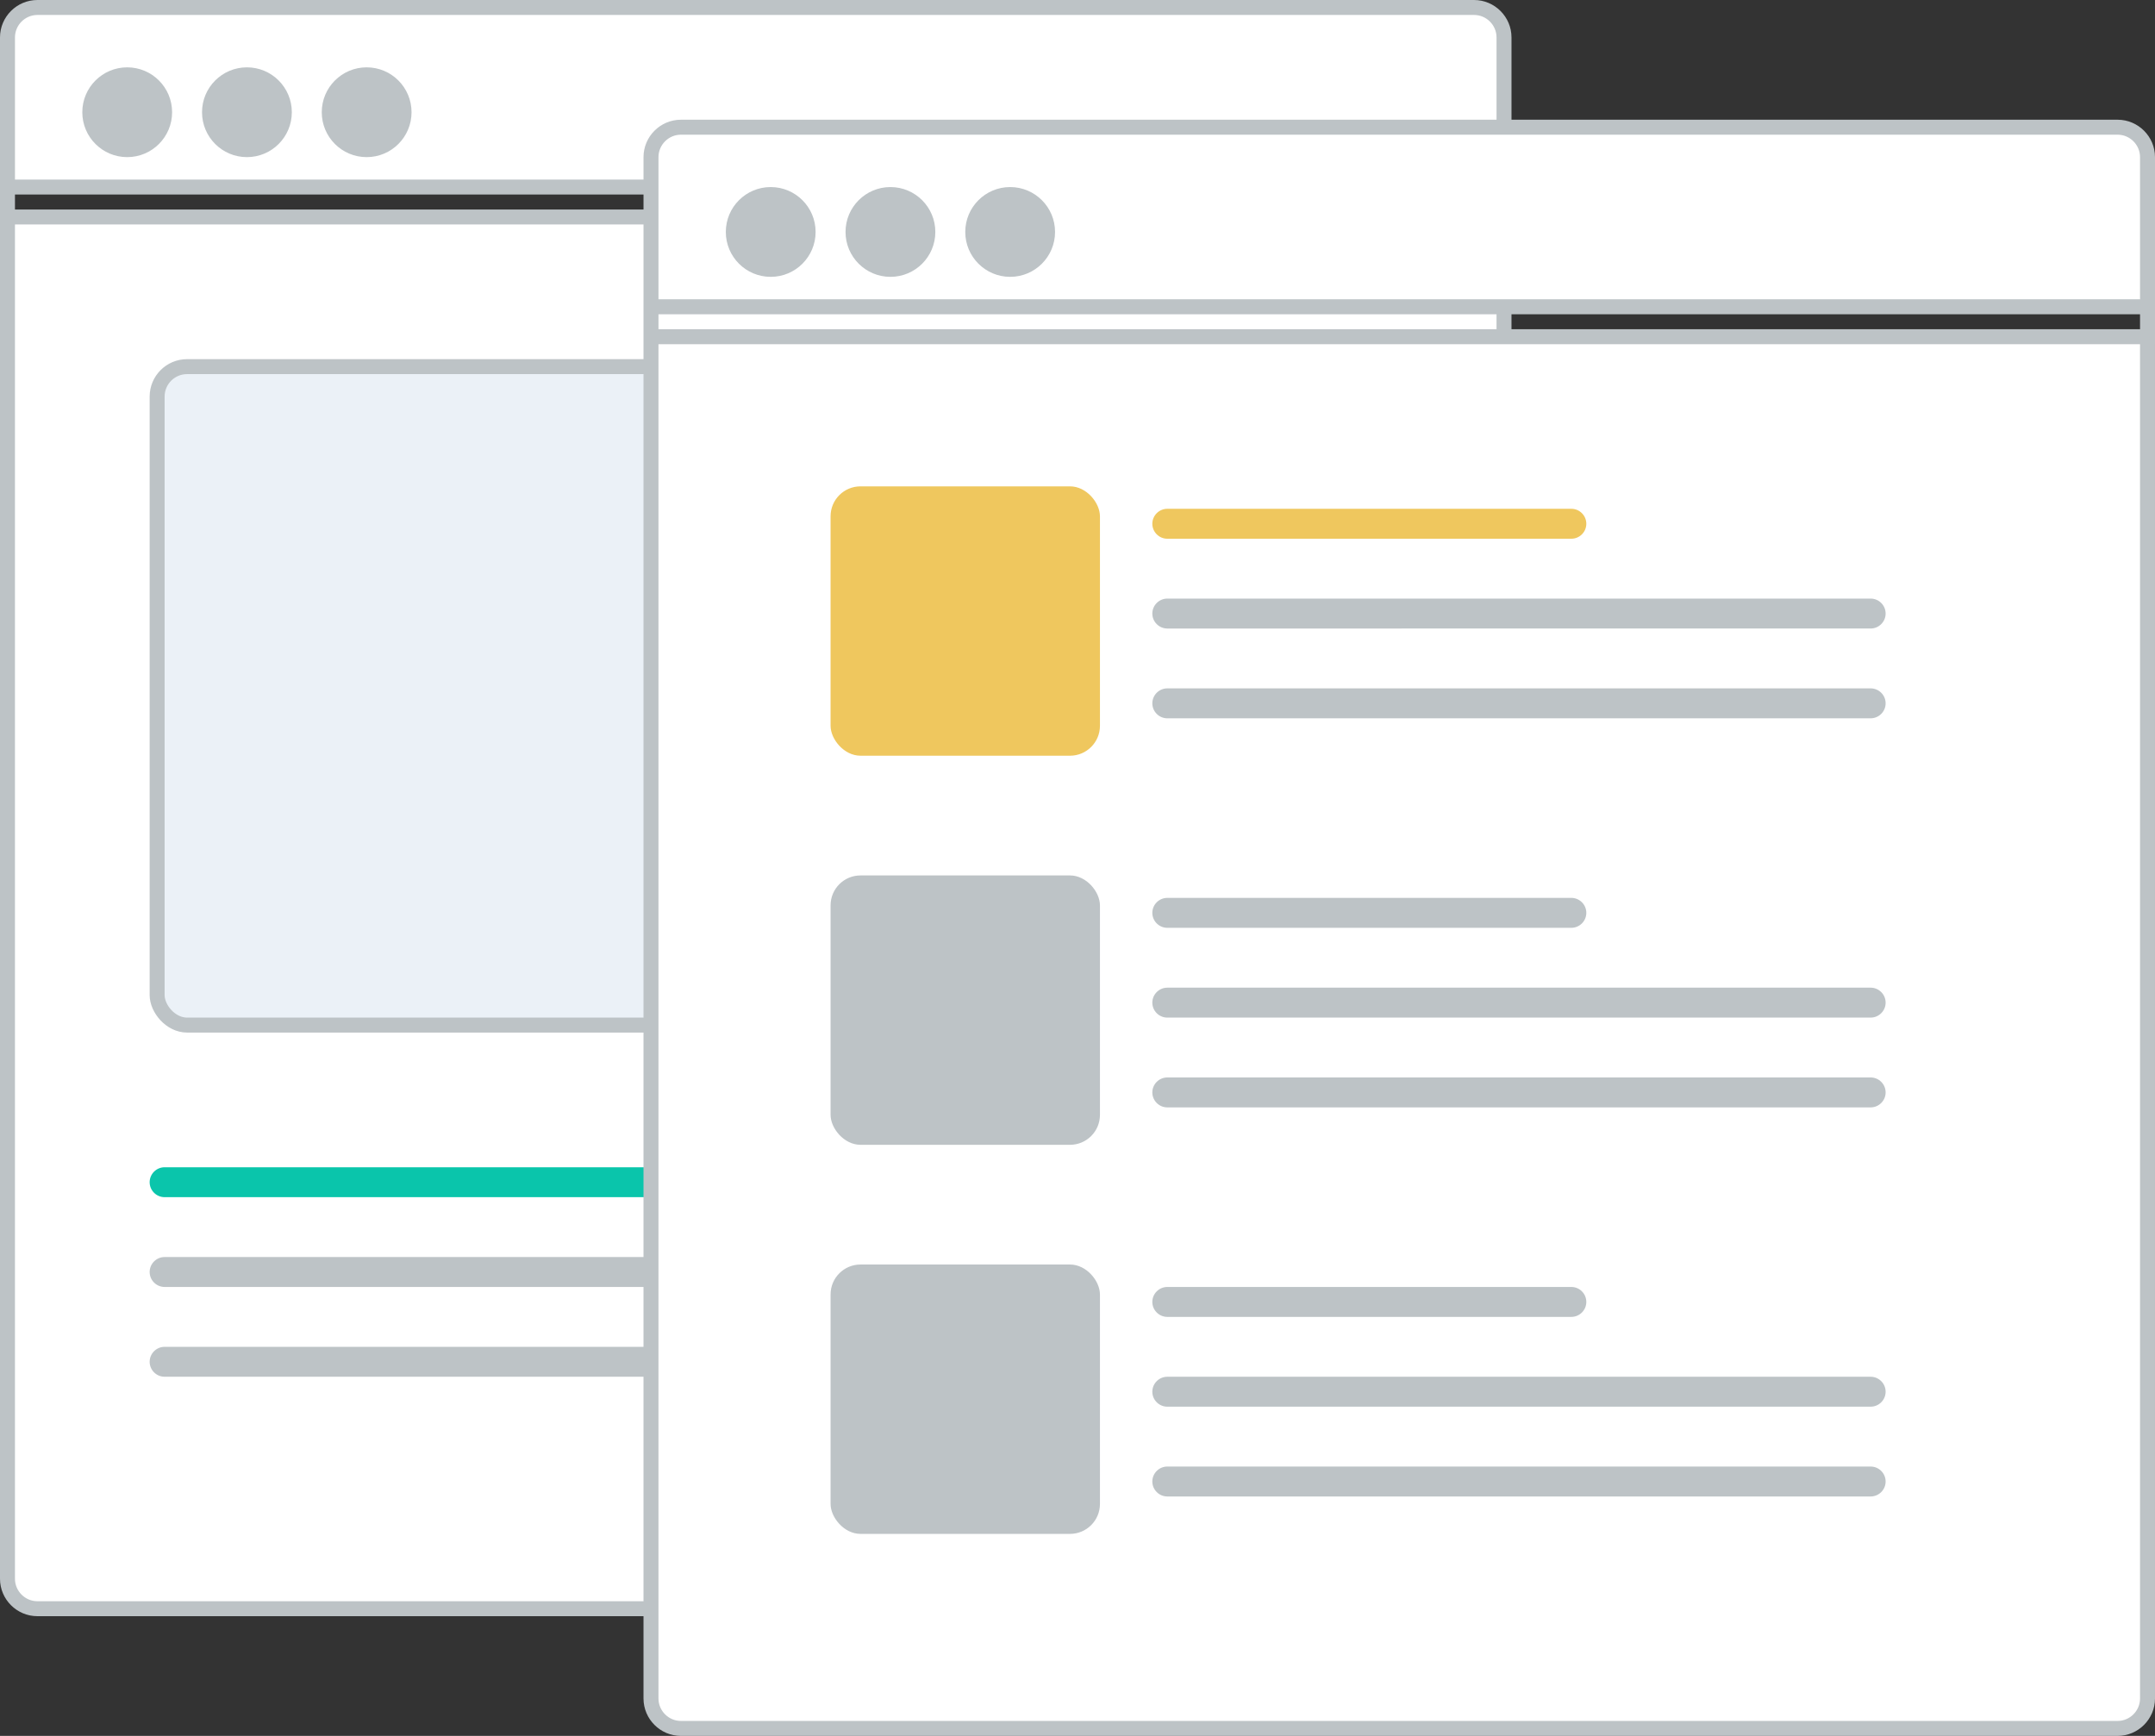 <svg xmlns="http://www.w3.org/2000/svg" width="144" height="116" preserveAspectRatio="none"><rect width="100%" height="100%" fill="#333333" stroke="none"/><defs><style>.cls-1 { fill: #fff; } .cls-1, .cls-3 { stroke: #bdc3c6; stroke-width: 1px; } .cls-1, .cls-4, .cls-5, .cls-7 { fill-rule: evenodd; } .cls-2, .cls-5 { fill: #bdc3c6; } .cls-3 { fill: #ebf1f7; } .cls-4 { fill: #0ac5ab; } .cls-6, .cls-7 { fill: #efc75e; }</style></defs><path d="M.5 12.5h100v93c0 1.1-.9 2-2 2h-96c-1.1 0-2-.9-2-2v-93zM2.5.5h96c1.1 0 2 .9 2 2v12H.5v-12c0-1.1.9-2 2-2z" class="cls-1"/><circle cx="8.5" cy="7.5" r="3" class="cls-2"/><circle cx="16.5" cy="7.5" r="3" class="cls-2"/><circle cx="24.5" cy="7.5" r="3" class="cls-2"/><rect width="80" height="44" x="10.5" y="24.5" rx="2" ry="2" class="cls-3"/><path d="M11 78h45.34c.56 0 1 .45 1 1s-.44 1-1 1H11c-.55 0-1-.45-1-1s.45-1 1-1z" class="cls-4"/><path d="M11 84h78c.55 0 1 .45 1 1s-.45 1-1 1H11c-.55 0-1-.45-1-1s.45-1 1-1zM11 90h78c.55 0 1 .45 1 1s-.45 1-1 1H11c-.55 0-1-.45-1-1s.45-1 1-1z" class="cls-5"/><path d="M43.5 20.5h100v93c0 1.1-.9 2-2 2h-96c-1.1 0-2-.9-2-2v-93zM45.5 8.5h96c1.1 0 2 .9 2 2v12h-100v-12c0-1.1.9-2 2-2z" class="cls-1"/><circle cx="51.5" cy="15.5" r="3" class="cls-2"/><circle cx="59.5" cy="15.5" r="3" class="cls-2"/><circle cx="67.5" cy="15.5" r="3" class="cls-2"/><rect width="18" height="18" x="55.5" y="32.5" rx="2" ry="2" class="cls-6"/><path d="M78 34h27c.55 0 1 .45 1 1s-.45 1-1 1H78c-.55 0-1-.45-1-1s.45-1 1-1z" class="cls-7"/><path d="M78 40h47c.55 0 1 .45 1 1s-.45 1-1 1H78c-.55 0-1-.45-1-1s.45-1 1-1zM78 46h47c.55 0 1 .45 1 1s-.45 1-1 1H78c-.55 0-1-.45-1-1s.45-1 1-1z" class="cls-5"/><rect width="18" height="18" x="55.5" y="58.5" rx="2" ry="2" class="cls-2"/><path d="M78 60h27c.55 0 1 .45 1 1s-.45 1-1 1H78c-.55 0-1-.45-1-1s.45-1 1-1zM78 66h47c.55 0 1 .45 1 1s-.45 1-1 1H78c-.55 0-1-.45-1-1s.45-1 1-1zM78 72h47c.55 0 1 .45 1 1s-.45 1-1 1H78c-.55 0-1-.45-1-1s.45-1 1-1z" class="cls-5"/><rect width="18" height="18" x="55.5" y="84.5" rx="2" ry="2" class="cls-2"/><path d="M78 86h27c.55 0 1 .45 1 1s-.45 1-1 1H78c-.55 0-1-.45-1-1s.45-1 1-1zM78 92h47c.55 0 1 .45 1 1s-.45 1-1 1H78c-.55 0-1-.45-1-1s.45-1 1-1zM78 98h47c.55 0 1 .45 1 1s-.45 1-1 1H78c-.55 0-1-.45-1-1s.45-1 1-1z" class="cls-5"/></svg>